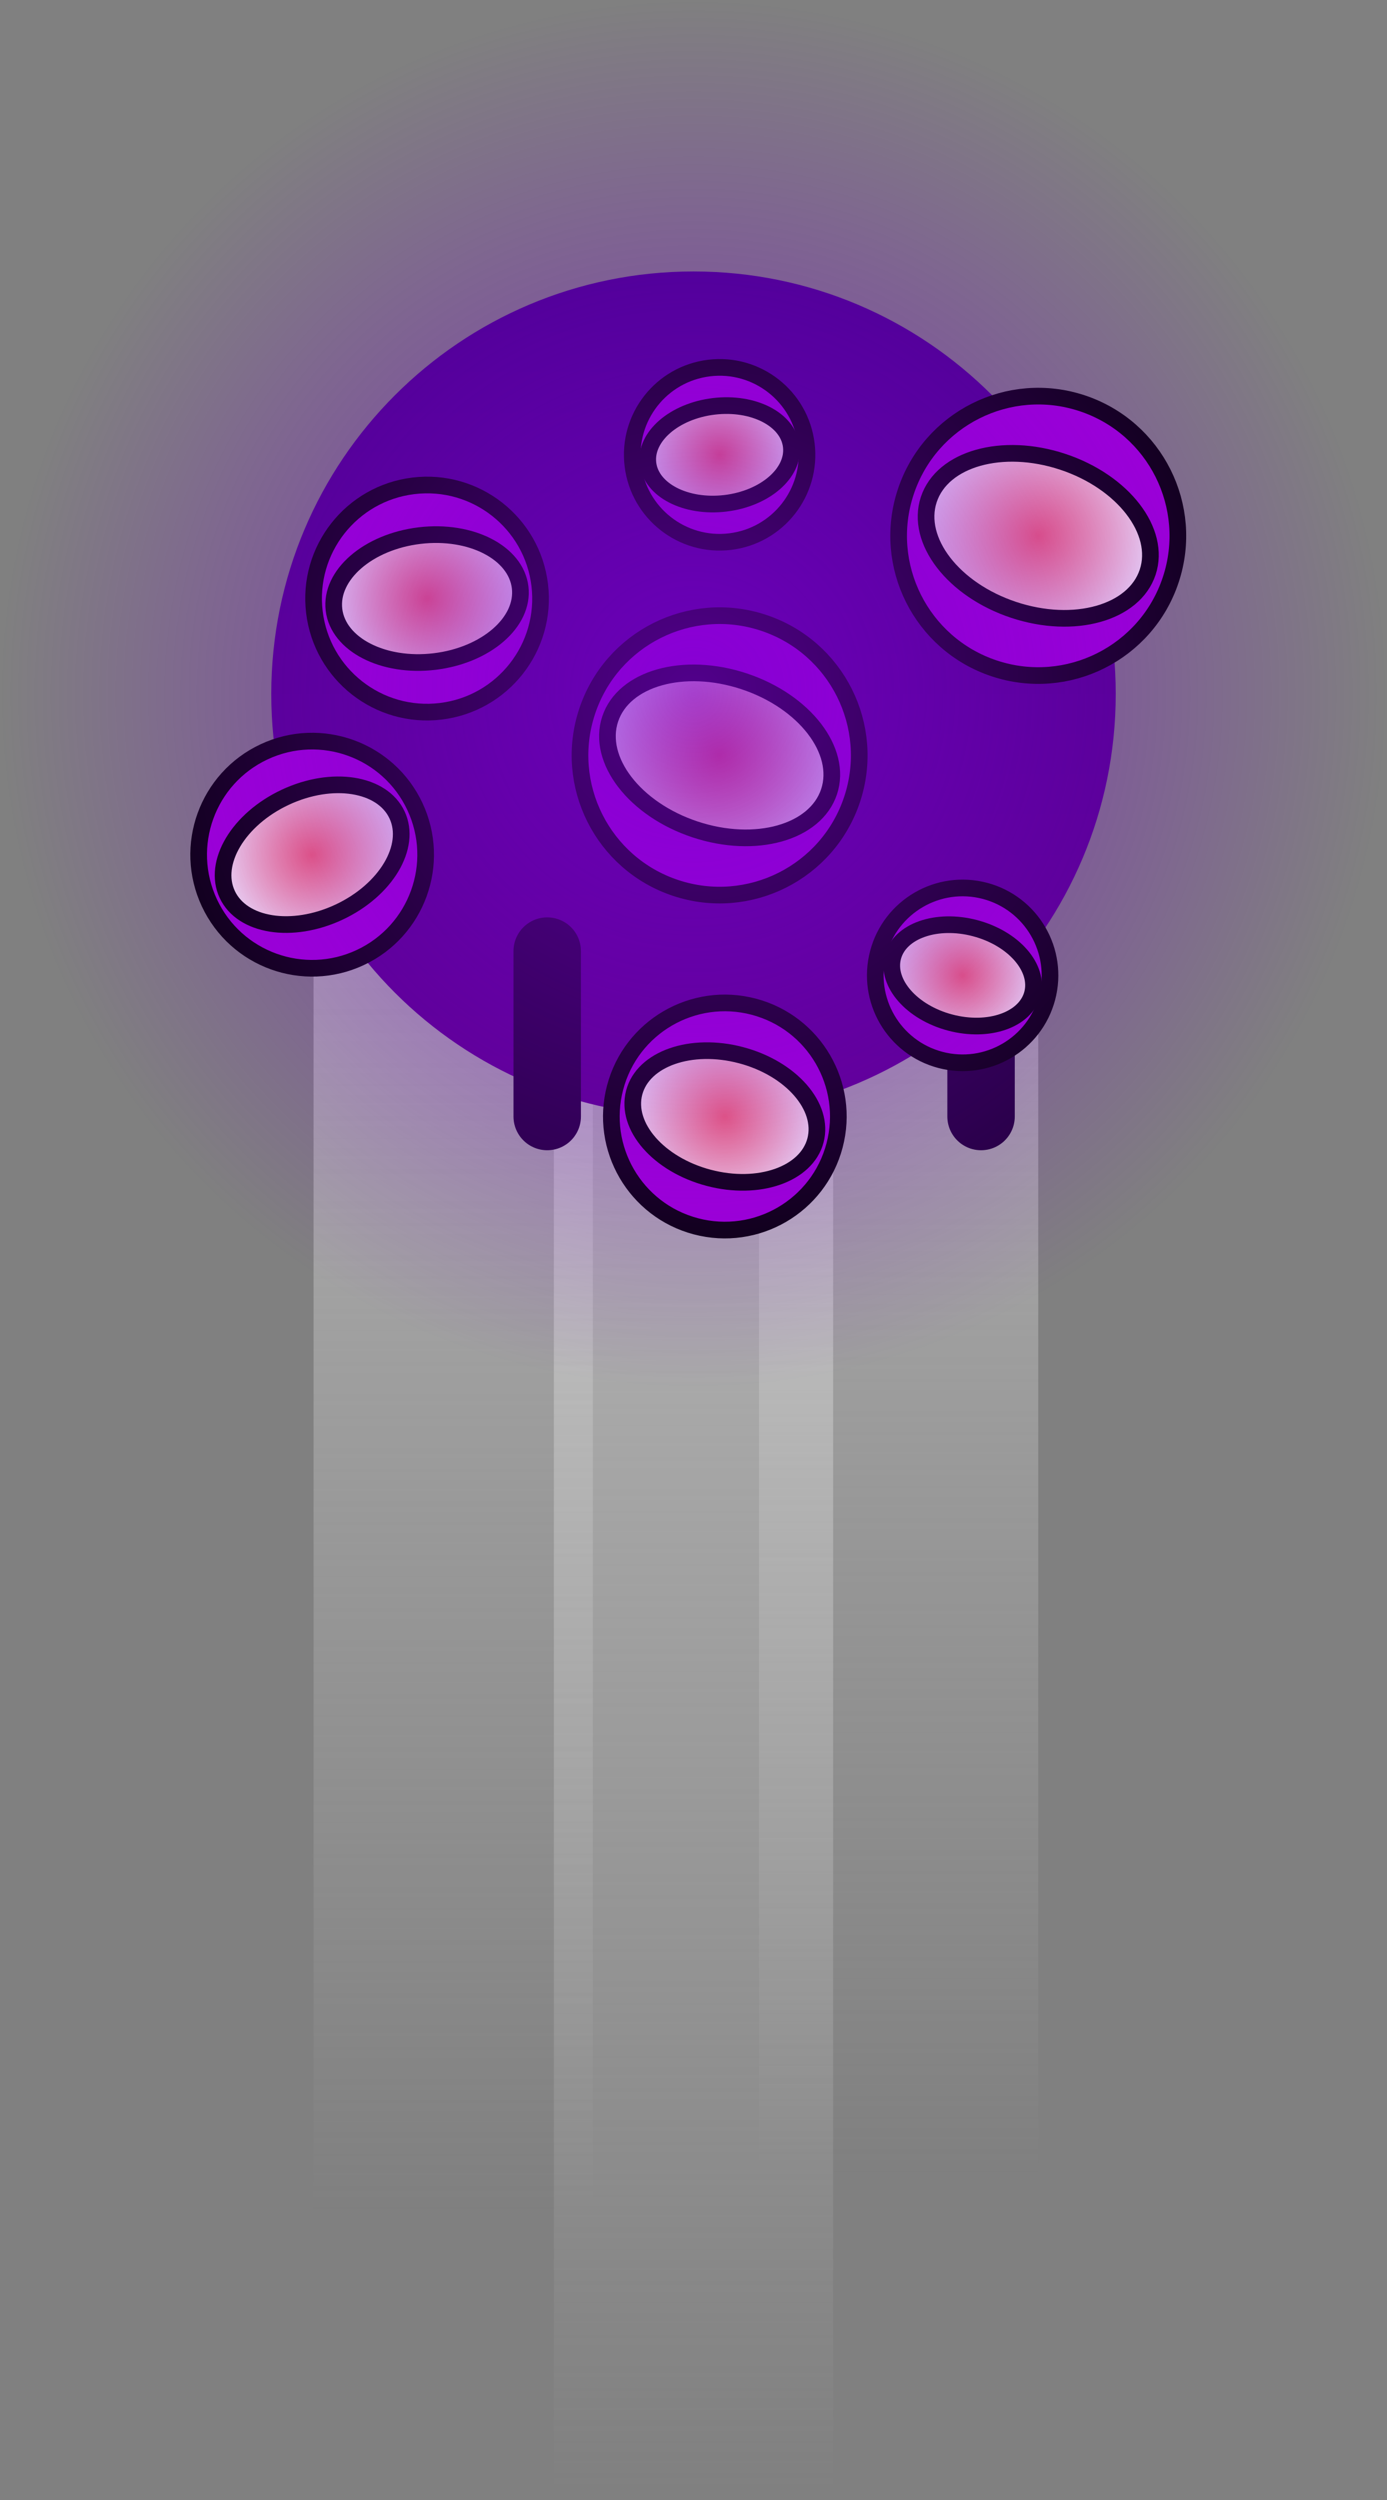 <svg version="1.1" xmlns="http://www.w3.org/2000/svg" xmlns:xlink="http://www.w3.org/1999/xlink" width="174.816" height="314.908" viewBox="0,0,174.816,314.908"><rect x="0" y="0" width="174.816" height="314.908" fill="#808080" stroke="none"/><defs><linearGradient x1="289.714" y1="182.286" x2="289.714" y2="371.286" gradientUnits="userSpaceOnUse" id="color-1"><stop offset="0" stop-color="#d1d1d1" stop-opacity="0.671"/><stop offset="1" stop-color="#d1d1d1" stop-opacity="0"/></linearGradient><linearGradient x1="345.853" y1="177.68" x2="345.853" y2="366.68" gradientUnits="userSpaceOnUse" id="color-2"><stop offset="0" stop-color="#d1d1d1" stop-opacity="0.671"/><stop offset="1" stop-color="#d1d1d1" stop-opacity="0"/></linearGradient><linearGradient x1="320" y1="218.5" x2="320" y2="407.5" gradientUnits="userSpaceOnUse" id="color-3"><stop offset="0" stop-color="#d1d1d1" stop-opacity="0.671"/><stop offset="1" stop-color="#d1d1d1" stop-opacity="0"/></linearGradient><radialGradient cx="320" cy="180" r="71.754" gradientUnits="userSpaceOnUse" id="color-4"><stop offset="0" stop-color="#ffffff"/><stop offset="1" stop-color="#ffffff" stop-opacity="0"/></radialGradient><linearGradient x1="320" y1="126.783" x2="320" y2="233.217" gradientUnits="userSpaceOnUse" id="color-5"><stop offset="0" stop-color="#450089"/><stop offset="1" stop-color="#5a008a"/></linearGradient><radialGradient cx="271.936" cy="200.242" r="11.815" gradientUnits="userSpaceOnUse" id="color-6"><stop offset="0" stop-color="#ff6e6e"/><stop offset="1" stop-color="#ffffff"/></radialGradient><radialGradient cx="323.292" cy="187.733" r="14.533" gradientUnits="userSpaceOnUse" id="color-7"><stop offset="0" stop-color="#ff6e6e"/><stop offset="1" stop-color="#ffffff"/></radialGradient><radialGradient cx="286.419" cy="167.983" r="11.815" gradientUnits="userSpaceOnUse" id="color-8"><stop offset="0" stop-color="#ff6e6e"/><stop offset="1" stop-color="#ffffff"/></radialGradient><radialGradient cx="323.95" cy="233.217" r="11.815" gradientUnits="userSpaceOnUse" id="color-9"><stop offset="0" stop-color="#ff6e6e"/><stop offset="1" stop-color="#ffffff"/></radialGradient><radialGradient cx="353.922" cy="215.442" r="9.095" gradientUnits="userSpaceOnUse" id="color-10"><stop offset="0" stop-color="#ff6e6e"/><stop offset="1" stop-color="#ffffff"/></radialGradient><radialGradient cx="363.451" cy="160.082" r="14.533" gradientUnits="userSpaceOnUse" id="color-11"><stop offset="0" stop-color="#ff6e6e"/><stop offset="1" stop-color="#ffffff"/></radialGradient><radialGradient cx="323.292" cy="149.878" r="9.096" gradientUnits="userSpaceOnUse" id="color-12"><stop offset="0" stop-color="#ff6e6e"/><stop offset="1" stop-color="#ffffff"/></radialGradient><radialGradient cx="320" cy="180" r="87.408" gradientUnits="userSpaceOnUse" id="color-13"><stop offset="0" stop-color="#7a00d1" stop-opacity="0.671"/><stop offset="1" stop-color="#7a00d1" stop-opacity="0"/></radialGradient></defs><g transform="translate(-232.592,-92.592)"><g data-paper-data="{&quot;isPaintingLayer&quot;:true}" fill-rule="nonzero" stroke-linejoin="miter" stroke-miterlimit="10" stroke-dasharray="" stroke-dashoffset="0" style="mix-blend-mode: normal"><path d="M272.116,371.286v-189h35.196v189z" fill="url(#color-1)" stroke="#000000" stroke-width="0" stroke-linecap="butt"/><path d="M328.255,366.68v-189h35.196v189z" fill="url(#color-2)" stroke="#000000" stroke-width="0" stroke-linecap="butt"/><path d="M302.402,407.5v-189h35.196v189z" fill="url(#color-3)" stroke="#000000" stroke-width="0" stroke-linecap="butt"/><path d="" fill="none" stroke="#212121" stroke-width="8.5" stroke-linecap="round"/><path d="" fill="none" stroke="#212121" stroke-width="8.5" stroke-linecap="round"/><path d="" fill="#373737" stroke="none" stroke-width="0" stroke-linecap="butt"/><path d="" fill="none" stroke="#212121" stroke-width="8.5" stroke-linecap="round"/><path d="" fill="url(#color-4)" stroke="none" stroke-width="0" stroke-linecap="butt"/><path d="M329.879,233.217v-20.831" fill="#1d0034" stroke="#1d0034" stroke-width="8.5" stroke-linecap="round"/><path d="M356.243,212.386v20.831" fill="none" stroke="#1d0034" stroke-width="8.5" stroke-linecap="round"/><path d="M266.783,180c0,-29.391 23.826,-53.217 53.217,-53.217c29.391,0 53.217,23.826 53.217,53.217c0,29.391 -23.826,53.217 -53.217,53.217c-29.391,0 -53.217,-23.826 -53.217,-53.217z" fill="url(#color-5)" stroke="none" stroke-width="0" stroke-linecap="butt"/><g stroke="#000000" stroke-width="2.1" stroke-linecap="butt"><path d="M258.981,206.303c-3.348,-7.155 -0.261,-15.668 6.893,-19.016c7.155,-3.348 15.668,-0.261 19.016,6.893c3.348,7.155 0.261,15.668 -6.893,19.016c-7.155,3.348 -15.668,0.261 -19.016,-6.893z" fill="#a100d9"/><path d="M282.637,195.235c1.87,3.996 -1.406,9.476 -7.316,12.242c-5.91,2.765 -12.217,1.768 -14.086,-2.228c-1.87,-3.996 1.406,-9.476 7.316,-12.242c5.91,-2.765 12.217,-1.768 14.086,2.228z" fill="url(#color-6)"/></g><path d="M301.562,233.217v-20.831" fill="none" stroke="#1d0034" stroke-width="8.5" stroke-linecap="round"/><g stroke="#000000" stroke-width="2.1" stroke-linecap="butt"><path d="M306.593,182.194c3.059,-9.222 13.016,-14.218 22.238,-11.159c9.222,3.059 14.218,13.016 11.159,22.238c-3.059,9.222 -13.016,14.218 -22.238,11.159c-9.222,-3.059 -14.218,-13.016 -11.159,-22.238z" fill="#a100d9"/><path d="M337.086,192.309c-1.709,5.15 -9.269,7.277 -16.888,4.75c-7.618,-2.527 -12.409,-8.751 -10.7,-13.902c1.709,-5.15 9.269,-7.277 16.888,-4.75c7.618,2.527 12.409,8.751 10.7,13.902z" fill="url(#color-7)"/></g><g stroke="#000000" stroke-width="2.1" stroke-linecap="butt"><path d="M272.219,169.692c-0.944,-7.842 4.648,-14.965 12.491,-15.909c7.842,-0.944 14.965,4.648 15.909,12.491c0.944,7.842 -4.648,14.965 -12.491,15.909c-7.842,0.944 -14.965,-4.648 -15.909,-12.491z" fill="#a100d9"/><path d="M298.15,166.571c0.527,4.38 -4.297,8.562 -10.776,9.342c-6.478,0.78 -12.158,-2.139 -12.685,-6.518c-0.527,-4.38 4.297,-8.562 10.776,-9.342c6.478,-0.78 12.158,2.139 12.685,6.518z" fill="url(#color-8)"/></g><g stroke="#000000" stroke-width="2.1" stroke-linecap="butt"><path d="M310.122,229.564c2.017,-7.637 9.844,-12.193 17.481,-10.175c7.637,2.017 12.193,9.844 10.175,17.481c-2.017,7.637 -9.844,12.193 -17.481,10.175c-7.637,-2.017 -12.193,-9.844 -10.175,-17.481z" fill="#a100d9"/><path d="M335.373,236.234c-1.127,4.265 -7.154,6.372 -13.463,4.705c-6.309,-1.667 -10.51,-6.475 -9.383,-10.74c1.127,-4.265 7.154,-6.372 13.463,-4.705c6.309,1.667 10.51,6.475 9.383,10.74z" fill="url(#color-9)"/></g><g stroke="#000000" stroke-width="2.1" stroke-linecap="butt"><path d="M343.278,212.63c1.553,-5.879 7.577,-9.385 13.456,-7.832c5.879,1.553 9.385,7.577 7.832,13.456c-1.553,5.879 -7.577,9.385 -13.456,7.832c-5.879,-1.553 -9.385,-7.577 -7.832,-13.456z" fill="#a100d9"/><path d="M362.715,217.764c-0.867,3.283 -5.507,4.905 -10.363,3.622c-4.856,-1.283 -8.09,-4.984 -7.223,-8.267c0.867,-3.283 5.507,-4.905 10.363,-3.622c4.856,1.283 8.09,4.984 7.223,8.267z" fill="url(#color-10)"/></g><g stroke="#000000" stroke-width="2.1" stroke-linecap="butt"><path d="M346.753,154.543c3.059,-9.222 13.016,-14.218 22.238,-11.159c9.222,3.059 14.218,13.016 11.159,22.238c-3.059,9.222 -13.016,14.218 -22.238,11.159c-9.222,-3.059 -14.218,-13.016 -11.159,-22.238z" fill="#a100d9"/><path d="M377.245,164.658c-1.709,5.15 -9.269,7.277 -16.888,4.75c-7.618,-2.527 -12.409,-8.751 -10.7,-13.902c1.709,-5.15 9.269,-7.277 16.888,-4.75c7.618,2.527 12.409,8.751 10.7,13.902z" fill="url(#color-11)"/></g><g stroke="#000000" stroke-width="2.1" stroke-linecap="butt"><path d="M312.36,151.194c-0.727,-6.038 3.579,-11.521 9.616,-12.248c6.038,-0.727 11.521,3.579 12.248,9.616c0.727,6.038 -3.579,11.521 -9.616,12.248c-6.038,0.727 -11.521,-3.579 -12.248,-9.616z" fill="#a100d9"/><path d="M332.322,148.791c0.406,3.372 -3.308,6.592 -8.296,7.192c-4.988,0.6 -9.36,-1.646 -9.766,-5.018c-0.406,-3.372 3.308,-6.592 8.296,-7.192c4.988,-0.6 9.36,1.646 9.766,5.018z" fill="url(#color-12)"/></g><path d="M232.592,180c0,-48.274 39.134,-87.408 87.408,-87.408c48.274,0 87.408,39.134 87.408,87.408c0,48.274 -39.134,87.408 -87.408,87.408c-48.274,0 -87.408,-39.134 -87.408,-87.408z" fill="url(#color-13)" stroke="none" stroke-width="0" stroke-linecap="butt"/></g></g></svg>
